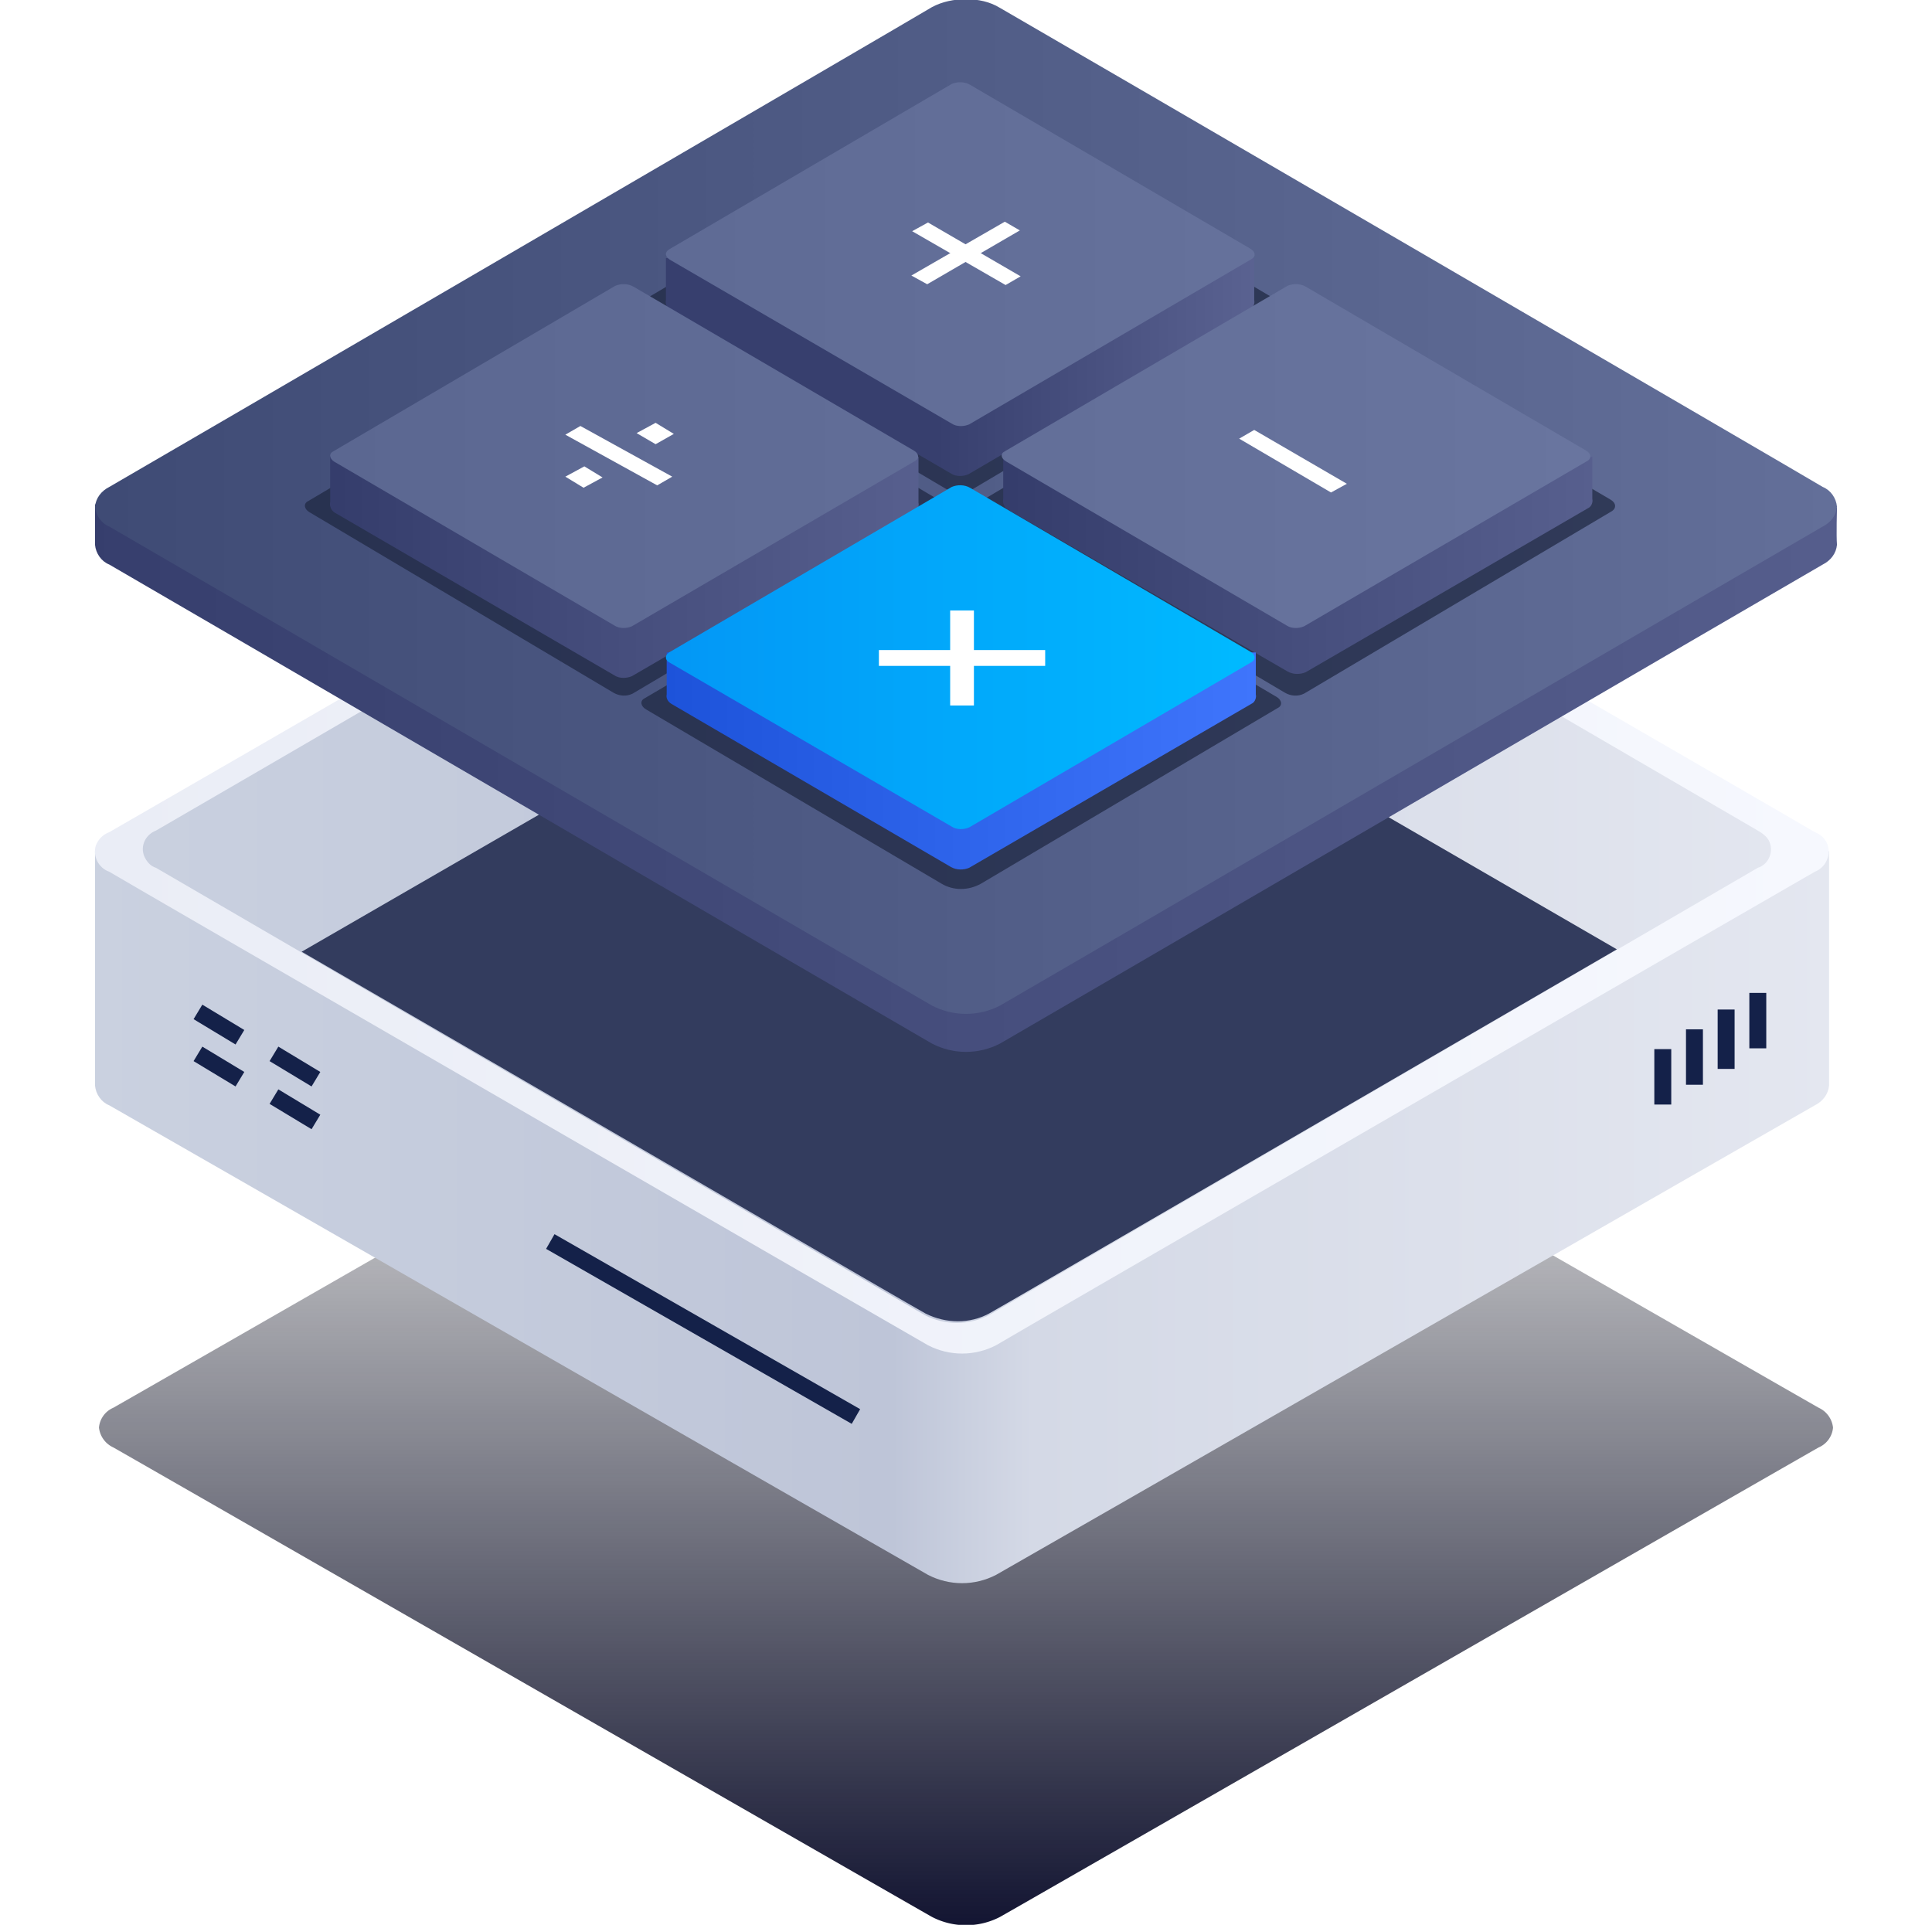 <svg class="svg-product is-animated" version="1.1" xmlns="http://www.w3.org/2000/svg" xmlns:xlink="http://www.w3.org/1999/xlink" x="0px" y="0px" viewBox="0 0 244 243.1" style="enable-background:new 0 0 244 243.1;" xml:space="preserve" data-animation="" data-animation-options="type: packageIcon; delay: 0;" width="244"  height="243.1" >
	<g class="animation-element" data-animation-shadow="">
		<path class="svg-product__shadow" d="M122,117.5a9.07,9.07,0,0,0-4.3,1c-1.1.6-102.3,58.7-103.4,59.3a3,3,0,0,0-1.8,2.5h0a3.13,3.13,0,0,0,1.8,2.5c1.1.6,102.3,58.7,103.4,59.3a9.33,9.33,0,0,0,8.6,0c1.1-.6,102.3-58.7,103.4-59.3a3,3,0,0,0,1.8-2.5h0a3.13,3.13,0,0,0-1.8-2.5c-1.1-.6-102.3-58.7-103.4-59.3a10.43,10.43,0,0,0-4.3-1" fill="url(&quot;#svg-gradient__gray-shadow&quot;)"></path>
	</g>
	<g class="svg-product__bottom animation-element" data-animation-bottom="">
		<path class="svg-product__bottom-st1" d="M231,107.9C231,107.9,231,108.1,231,107.9c0,0.1,0,0.1,0,0.2v29c-0.1,1.1-0.8,2-1.8,2.5c-1.1,0.6-102.3,58.7-103.4,59.3c-2.7,1.4-5.9,1.4-8.6,0c-1.1-0.6-102.3-58.7-103.4-59.3c-1-0.4-1.7-1.4-1.8-2.5V108l0,0l0,0v-0.5h0.1c0.3-0.9,0.9-1.6,1.7-2c1.1-0.6,102.3-59.6,103.4-60.2c2.7-1.4,5.9-1.4,8.6,0c1.1,0.6,102.3,59.6,103.4,60.2c0.8,0.4,1.4,1.1,1.7,2h0.1V107.9z" fill="url(&quot;#svg-gradient__gray-middle&quot;)"></path>
		<path class="svg-product__bottom-st2" d="M229.2,110.1c-1.1,0.6-102.3,59.1-103.4,59.8c-2.7,1.4-5.9,1.4-8.6,0c-1.1-0.6-102.3-59.1-103.4-59.8c-1.4-0.5-2.1-2-1.7-3.3c0.3-0.8,0.9-1.4,1.7-1.7c1.1-0.6,102.3-59.1,103.4-59.8c2.7-1.4,5.9-1.4,8.6,0c1.1,0.6,102.3,59.1,103.4,59.8c1.4,0.5,2.1,2,1.6,3.3C230.6,109.1,230,109.8,229.2,110.1z M222,104.9c-1-0.6-96-55.9-97.1-56.5c-2.5-1.3-5.6-1.3-8.1,0c-1,0.6-96,55.9-97.1,56.5c-1.3,0.5-2,1.9-1.5,3.2c0.3,0.7,0.8,1.3,1.5,1.5c1,0.6,96.1,55.9,97.1,56.5c2.5,1.3,5.6,1.3,8.1,0c1-0.6,96.1-55.9,97.1-56.5c1.3-0.4,2-1.9,1.5-3.2
		C223.3,105.8,222.7,105.3,222,104.9z" fill="url(&quot;#svg-gradient__gray-top-light&quot;)"></path>
		<path class="svg-product__bottom-st3" d="M116.9,165.9c-0.8-0.4-50.8-29.5-78.8-45.7c30.3-17.5,78.3-45.2,79-45.7c2.7-1.4,5.9-1.4,8.6,0c0.8,0.4,48.1,27.8,78.5,45.4c-27.9,16.2-78.5,45.6-79.3,46C122.5,167.2,119.5,167.2,116.9,165.9z" fill="#333C5E"></path>
		<g>
			<path class="svg-product__bottom-st5" d="M25,127.8l5.3,3.2" stroke="#142149" fill="none" stroke-width="2.139px"></path>
			<path class="svg-product__bottom-st6" d="M25,133.1l5.3,3.2" stroke="#142149" fill="none" stroke-width="2.139px"></path>
			<path class="svg-product__bottom-st6" d="M34.6,133.1l5.3,3.2" stroke="#142149" fill="none" stroke-width="2.139px"></path>
			<path class="svg-product__bottom-st5" d="M34.6,138.5l5.3,3.2" stroke="#142149" fill="none" stroke-width="2.139px"></path>
		</g>
		<g>
			<path class="svg-product__bottom-st7" d="M210,132.5v7" stroke="#142149" fill="none" stroke-width="2.139px"></path>
			<path class="svg-product__bottom-st7" d="M214,130v7" stroke="#142149" fill="none" stroke-width="2.139px"></path>
			<path class="svg-product__bottom-st7" d="M218,127.5v7.5" stroke="#142149" fill="none" stroke-width="2.139px"></path>
			<path class="svg-product__bottom-st7" d="M222,125.4v7" stroke="#142149" fill="none" stroke-width="2.139px"></path>
		</g>
		<path class="svg-product__bottom-st8" d="M69.5,156.8l38.6,22.1" stroke="#142149" fill="none" stroke-width="2.139px"></path>
	</g>
	<g class="svg-product__top animation-element" data-animation-top="">
		<path class="svg-product__compute-st9" d="M232,64.1L12,63.7c0,0,0,3.6,0,5.1l0,0c0.1,1.1,0.8,2.1,1.8,2.5c1.1,0.6,102.8,59.9,103.9,60.5c2.7,1.4,5.9,1.4,8.6,0c1.1-0.6,102.8-59.9,103.9-60.5c1-0.5,1.7-1.4,1.8-2.5l0,0C231.9,67.7,232,64.1,232,64.1" fill="url(&quot;#svg-gradient__dark-middle-2&quot;)"></path>
		<path class="svg-product__compute-st10" d="M122-0.1c-1.5,0-3,0.3-4.3,1c-1.1,0.7-102.8,60-103.9,60.6c-1,0.5-1.7,1.4-1.8,2.5l0,0c0.1,1.1,0.8,2.1,1.8,2.5c1.1,0.6,102.8,59.9,103.9,60.5c2.7,1.4,5.9,1.4,8.6,0c1.1-0.6,102.8-59.9,103.9-60.5c1-0.5,1.7-1.4,1.8-2.5l0,0c-0.1-1.1-0.8-2.1-1.8-2.5C229.1,60.8,127.4,1.6,126.3,1C125,0.2,123.5-0.1,122-0.1" fill="url(&quot;#svg-gradient__dark-top-dark&quot;)"></path>
		<g>
			<g>
				<path class="svg-product__compute-st11" d="M203.5,64.6l-38.8,23c-0.8,0.4-1.7,0.3-2.4-0.1l-38.4-22.7c-0.7-0.4-0.8-1.1-0.2-1.4l38.8-23c0.8-0.4,1.7-0.3,2.4,0.1l38.5,22.6C204.1,63.5,204.2,64.2,203.5,64.6z M122.3,62.1c-0.8,0.4-1.7,0.3-2.4-0.1L81.5,39.3c-0.7-0.4-0.8-1.1-0.2-1.4l38.8-23c0.8-0.4,1.7-0.3,2.4,0.1l38.4,22.7c0.7,0.4,0.8,1.1,0.2,1.4L122.3,62.1z M118.7,64.6l-38.8,23c-0.8,0.4-1.7,0.3-2.4-0.1L39.1,64.7c-0.7-0.4-0.8-1.1-0.2-1.4l38.8-23c0.8-0.4,1.7-0.3,2.4,0.1l38.4,22.7
				C119.2,63.5,119.3,64.2,118.7,64.6z M120.3,65.3c0.8-0.4,1.7-0.3,2.4,0.1L161.2,88c0.7,0.4,0.8,1.1,0.2,1.4l-37.5,22.2c-1.6,0.9-3.5,0.9-5,0l-37.3-22c-0.7-0.4-0.8-1.1-0.2-1.4L120.3,65.3z" fill="#1D2540"></path>
				<path class="svg-product__compute-st12" d="M84.1,37.9v-5.3h74.3v5.3c0.1,0.4-0.1,0.9-0.4,1.1l-35.7,20.9c-0.7,0.3-1.6,0.3-2.2-0.1L84.7,39.2C84.2,38.9,84,38.4,84.1,37.9z" fill="url(&quot;#svg-gradient__compute-st12&quot;)"></path>
				<path class="svg-product__compute-st13" d="M41.7,63.4v-5.8l74.3,0.1v5.8c0.1,0.4-0.1,0.9-0.4,1.1L79.8,85.4c-0.7,0.3-1.6,0.3-2.2-0.1L42.2,64.7C41.8,64.4,41.6,63.9,41.7,63.4z" fill="url(&quot;#svg-gradient__dark-middle-st13&quot;)"></path>
				<path class="svg-product__compute-st14" d="M126.7,63v-5.3h74.4V63c0.1,0.4-0.1,0.9-0.4,1.1l-35.8,20.8c-0.7,0.3-1.6,0.3-2.3-0.1l-35.4-20.5C126.8,64,126.6,63.5,126.7,63z" fill="url(&quot;#svg-gradient__dark-middle-st14&quot;)"></path>
				<path class="svg-product__compute-st15" d="M84.5,31.5l35.7-20.9c0.7-0.3,1.6-0.3,2.3,0.1l35.4,20.7c0.7,0.4,0.7,1,0.2,1.3l-35.7,20.9c-0.7,0.3-1.6,0.3-2.2-0.1L84.6,32.8C84,32.4,83.9,31.9,84.5,31.5z M126.9,57l35.7-20.9c0.7-0.3,1.6-0.3,2.3,0.1l35.4,20.7c0.7,0.4,0.7,1,0.2,1.3l-35.8,20.9c-0.7,0.3-1.6,0.3-2.2-0.1l-35.4-20.7C126.4,57.9,126.3,57.3,126.9,57L126.9,57z
				M42.1,57l35.6-20.9c0.7-0.3,1.6-0.3,2.3,0.1l35.4,20.7c0.7,0.4,0.7,1,0.2,1.3L79.8,79.1c-0.7,0.3-1.6,0.3-2.2-0.1L42.2,58.3C41.6,57.9,41.5,57.3,42.1,57L42.1,57z" fill="url(&quot;#svg-gradient__dark-top-light&quot;)"></path>
				<path class="svg-product__compute-st16" d="M84.2,87.7v-5.3h74.4v5.3c0.1,0.4-0.1,0.9-0.4,1.1l-35.8,20.8c-0.7,0.3-1.6,0.3-2.3-0.1L84.8,88.9C84.3,88.6,84.1,88.1,84.2,87.7z" fill="url(&quot;#svg-gradient__blue-middle-st16&quot;)"></path>
				<path class="svg-product__compute-st17" d="M84.5,82.4l35.7-20.9c0.7-0.3,1.6-0.3,2.3,0.1l35.4,20.7c0.7,0.4,0.7,1,0.2,1.3l-35.7,20.9c-0.7,0.3-1.6,0.3-2.2-0.1L84.6,83.7C84,83.4,83.9,82.8,84.5,82.4z" fill="url(&quot;#svg-gradient__blue-top-light-st17&quot;)"></path>
			</g>
			<g>
				<path class="svg-product__compute-st18" d="M115.2,29.2l2-1.1l11.7,6.8L127,36L115.2,29.2z" fill="#FFFFFF"></path>
				<path class="svg-product__compute-st18" d="M126.9,28l1.9,1.1l-11.7,6.8l-2-1.1L126.9,28z" fill="#FFFFFF"></path>
				<path class="svg-product__compute-st18" d="M156.5,55.4l1.9-1.1l11.7,6.8l-2,1.1L156.5,55.4z" fill="#FFFFFF"></path>
				<path class="svg-product__compute-st18" d="M83,61.3l-11.6-6.4l1.9-1.1l11.6,6.4L83,61.3z M76.1,60.3l-2.4,1.3l-2.3-1.4l2.4-1.3L76.1,60.3z" fill="#FFFFFF"></path>
				<path class="svg-product__compute-st18" d="M85.1,54.8l-2.3,1.3l-2.4-1.4l2.4-1.3L85.1,54.8z" fill="#FFFFFF"></path>
				<path class="svg-product__compute-st19" d="M116.7,77.8l2-1.1l11.7,6.8l-1.9,1.1L116.7,77.8z M111.1,81.2l2-1.1l11.7,6.8l-1.9,1.1L111.1,81.2z" fill="#FFFFFF"></path>
				<path class="svg-product__compute-st20" d="M132,84.1l-9,0l0,5l-3,0v-5h-9v-2l9,0l0-5l3,0v5h9V84.1z" fill="#FFFFFF"></path>
			</g>
		</g>
	</g>
	<defs>
		<style type="text/css">
			.svg-product__compute-st9 {
				fill: url(#svg-gradient__dark-middle-2);
			}
			.svg-product__compute-st12 {
				fill: url(#svg-gradient__compute-st12);
			}
			.svg-product__compute-st13 {
				fill: url(#svg-gradient__dark-middle-st13);
			}
			.svg-product__compute-st14 {
				fill: url(#svg-gradient__dark-middle-st14);
			}
			.svg-product__compute-st10 {
				fill: url(#svg-gradient__dark-top-dark);
			}
			.svg-product__compute-st11 {
				opacity: 0.7;
				fill: #1D2540;
				enable-background: new;
			}
			.svg-product__compute-st15 {
				fill: url(#svg-gradient__dark-top-light);
			}
			.svg-product__compute-st16 {
				fill: url(#svg-gradient__blue-middle-st16);
			}
			.svg-product__compute-st17 {
				fill: url(#svg-gradient__blue-top-light-st17);
			}
			.svg-product__compute-st18 {
				fill: #FFFFFF;
			}
			.svg-product__compute-st19 {
				display: none;
				fill: #FFFFFF;
			}
			.svg-product__compute-st20 {
				fill-rule: evenodd;
				clip-rule: evenodd;
				fill: #FFFFFF;
			}
		</style>
		<linearGradient id="svg-gradient__gray-middle" x1="0%" y1="0%" x2="100%" y2="0%">
	<stop offset="0" style="stop-color:#CAD1E0"></stop>
	<stop offset="0.46" style="stop-color:#BEC5D8"></stop>
	<stop offset="0.54" style="stop-color:#D4D9E6"></stop>
	<stop offset="1" style="stop-color:#E4E7F0"></stop>
</linearGradient>
		<linearGradient id="svg-gradient__gray-top-dark" x1="0%" y1="0%" x2="100%" y2="0%">
	<stop offset="0" style="stop-color:#99A1BE"></stop>
	<stop offset="1" style="stop-color:#B3BACF"></stop>
</linearGradient>
		<linearGradient id="svg-gradient__gray-top-light" x1="0%" y1="0%" x2="100%" y2="0%">
	<stop offset="0" style="stop-color:#EAEDF6"></stop>
	<stop offset="1" style="stop-color:#F6F8FE"></stop>
</linearGradient>
		<linearGradient id="svg-gradient__gray-shadow" x1="122.26" y1="-395.29" x2="122.26" y2="-520.94" gradientTransform="matrix(1, 0, 0, -1, 0, -278)" gradientUnits="userSpaceOnUse">
	<stop offset="0" stop-color="#13151e" stop-opacity="0"></stop>
	<stop offset="1" stop-color="#131532"></stop>
</linearGradient>
		<linearGradient id="svg-gradient__dark-top-dark" gradientUnits="userSpaceOnUse" x1="12" y1="419.933" x2="232" y2="419.933" gradientTransform="matrix(1 0 0 1 0 -356)">
	<stop offset="5.139655e-03" style="stop-color:#3F4B75"></stop>
	<stop offset="1" style="stop-color:#636F99"></stop>
</linearGradient>
		<linearGradient id="svg-gradient__dark-top-light" gradientUnits="userSpaceOnUse" x1="41.697" y1="400.85" x2="200.853" y2="400.85" gradientTransform="matrix(1 0 0 1 0 -356)">
	<stop offset="0" style="stop-color:#5B6791"></stop>
	<stop offset="1" style="stop-color:#69759F"></stop>
</linearGradient>
		<linearGradient id="svg-gradient__dark-middle" gradientUnits="userSpaceOnUse" x1="0%" y1="0%" x2="100%" y2="0%">
	<stop offset="0" stop-color="#373f6e"></stop>
	<stop offset="1" stop-color="#5a6291"></stop>
</linearGradient>
<linearGradient id="svg-gradient__dark-middle-2" gradientUnits="userSpaceOnUse" x1="0%" y1="0%" x2="100%" y2="0%">
	<stop offset="0.01" stop-color="#353d6c"></stop>
	<stop offset="1" stop-color="#575f8e"></stop>
</linearGradient>
		<linearGradient id="svg-gradient__dark-middle" gradientUnits="userSpaceOnUse" x1="0%" y1="0%" x2="100%" y2="0%">
	<stop offset="0" stop-color="#373f6e"></stop>
	<stop offset="1" stop-color="#5a6291"></stop>
</linearGradient>
<linearGradient id="svg-gradient__dark-middle-2" gradientUnits="userSpaceOnUse" x1="0%" y1="0%" x2="100%" y2="0%">
	<stop offset="0.01" stop-color="#353d6c"></stop>
	<stop offset="1" stop-color="#575f8e"></stop>
</linearGradient>
		<linearGradient id="svg-gradient__blue-middle" gradientUnits="userSpaceOnUse" x1="2.398682e-02" y1="191.141" x2="181.987" y2="191.141">
	<stop offset="0" style="stop-color:#1D53DA"></stop>
	<stop offset="1" style="stop-color:#3F75FC"></stop>
</linearGradient>
<linearGradient id="svg-gradient__blue-top-dark" gradientUnits="userSpaceOnUse" x1="5.257527e-03" y1="150.01" x2="182.015" y2="150.01">
	<stop offset="0" style="stop-color:#0B3EBF"></stop>
	<stop offset="1" style="stop-color:#2E5FDB"></stop>
</linearGradient>
<linearGradient id="svg-gradient__blue-top-light" gradientUnits="userSpaceOnUse" x1="44.265" y1="111.234" x2="137.753" y2="17.746">
	<stop offset="0" style="stop-color:#0397F6"></stop>
	<stop offset="1" style="stop-color:#00BAFF"></stop>
</linearGradient>
		<linearGradient id="svg-gradient__dark-middle-st13" x1="41.675" y1="427.583" x2="116.026" y2="427.583" xlink:href="#svg-gradient__dark-middle-2"></linearGradient>
		<linearGradient id="svg-gradient__dark-middle-st14" x1="126.674" y1="427.407" x2="201.126" y2="427.407" xlink:href="#svg-gradient__dark-middle-2"></linearGradient>
		<linearGradient id="svg-gradient__blue-middle-st16" x1="84.175" y1="452.107" x2="158.626" y2="452.107" xlink:href="#svg-gradient__blue-middle"></linearGradient>
		<linearGradient id="svg-gradient__blue-top-light-st17" x1="84.097" y1="439" x2="158.334" y2="439" xlink:href="#svg-gradient__blue-top-light"></linearGradient>
		<linearGradient id="svg-gradient__compute-st12" gradientUnits="userSpaceOnUse" x1="84.075" y1="402.357" x2="158.426" y2="402.357" gradientTransform="matrix(1 0 0 1 0 -356)">
			<stop offset="0" style="stop-color:#373F6E"></stop>
			<stop offset="0.46" style="stop-color:#373F6E"></stop>
			<stop offset="1" style="stop-color:#5A6291"></stop>
		</linearGradient>
	<linearGradient id="svg-gradient__gray-shadow" x1="122.26" y1="-395.29" x2="122.26" y2="-520.94" gradientTransform="matrix(1, 0, 0, -1, 0, -278)" gradientUnits="userSpaceOnUse">
	<stop offset="0" stop-color="#13151e" stop-opacity="0"></stop>
	<stop offset="1" stop-color="#131532"></stop>
</linearGradient><linearGradient id="svg-gradient__gray-middle" x1="0%" y1="0%" x2="100%" y2="0%">
	<stop offset="0" style="stop-color:#CAD1E0"></stop>
	<stop offset="0.46" style="stop-color:#BEC5D8"></stop>
	<stop offset="0.54" style="stop-color:#D4D9E6"></stop>
	<stop offset="1" style="stop-color:#E4E7F0"></stop>
</linearGradient><linearGradient id="svg-gradient__gray-top-light" x1="0%" y1="0%" x2="100%" y2="0%">
	<stop offset="0" style="stop-color:#EAEDF6"></stop>
	<stop offset="1" style="stop-color:#F6F8FE"></stop>
</linearGradient><linearGradient id="svg-gradient__dark-middle-2" gradientUnits="userSpaceOnUse" x1="0%" y1="0%" x2="100%" y2="0%">
	<stop offset="0.01" stop-color="#353d6c"></stop>
	<stop offset="1" stop-color="#575f8e"></stop>
</linearGradient><linearGradient id="svg-gradient__dark-top-dark" gradientUnits="userSpaceOnUse" x1="12" y1="419.933" x2="232" y2="419.933" gradientTransform="matrix(1 0 0 1 0 -356)">
	<stop offset="5.139655e-03" style="stop-color:#3F4B75"></stop>
	<stop offset="1" style="stop-color:#636F99"></stop>
</linearGradient><linearGradient id="svg-gradient__compute-st12" gradientUnits="userSpaceOnUse" x1="84.075" y1="402.357" x2="158.426" y2="402.357" gradientTransform="matrix(1 0 0 1 0 -356)">
			<stop offset="0" style="stop-color:#373F6E"></stop>
			<stop offset="0.46" style="stop-color:#373F6E"></stop>
			<stop offset="1" style="stop-color:#5A6291"></stop>
		</linearGradient><linearGradient id="svg-gradient__dark-middle-st13" x1="41.675" y1="427.583" x2="116.026" y2="427.583" xlink:href="#svg-gradient__dark-middle-2"></linearGradient><linearGradient id="svg-gradient__dark-middle-st14" x1="126.674" y1="427.407" x2="201.126" y2="427.407" xlink:href="#svg-gradient__dark-middle-2"></linearGradient><linearGradient id="svg-gradient__dark-top-light" gradientUnits="userSpaceOnUse" x1="41.697" y1="400.85" x2="200.853" y2="400.85" gradientTransform="matrix(1 0 0 1 0 -356)">
	<stop offset="0" style="stop-color:#5B6791"></stop>
	<stop offset="1" style="stop-color:#69759F"></stop>
</linearGradient><linearGradient id="svg-gradient__blue-middle-st16" x1="84.175" y1="452.107" x2="158.626" y2="452.107" xlink:href="#svg-gradient__blue-middle"></linearGradient><linearGradient id="svg-gradient__blue-top-light-st17" x1="84.097" y1="439" x2="158.334" y2="439" xlink:href="#svg-gradient__blue-top-light"></linearGradient></defs>
</svg>